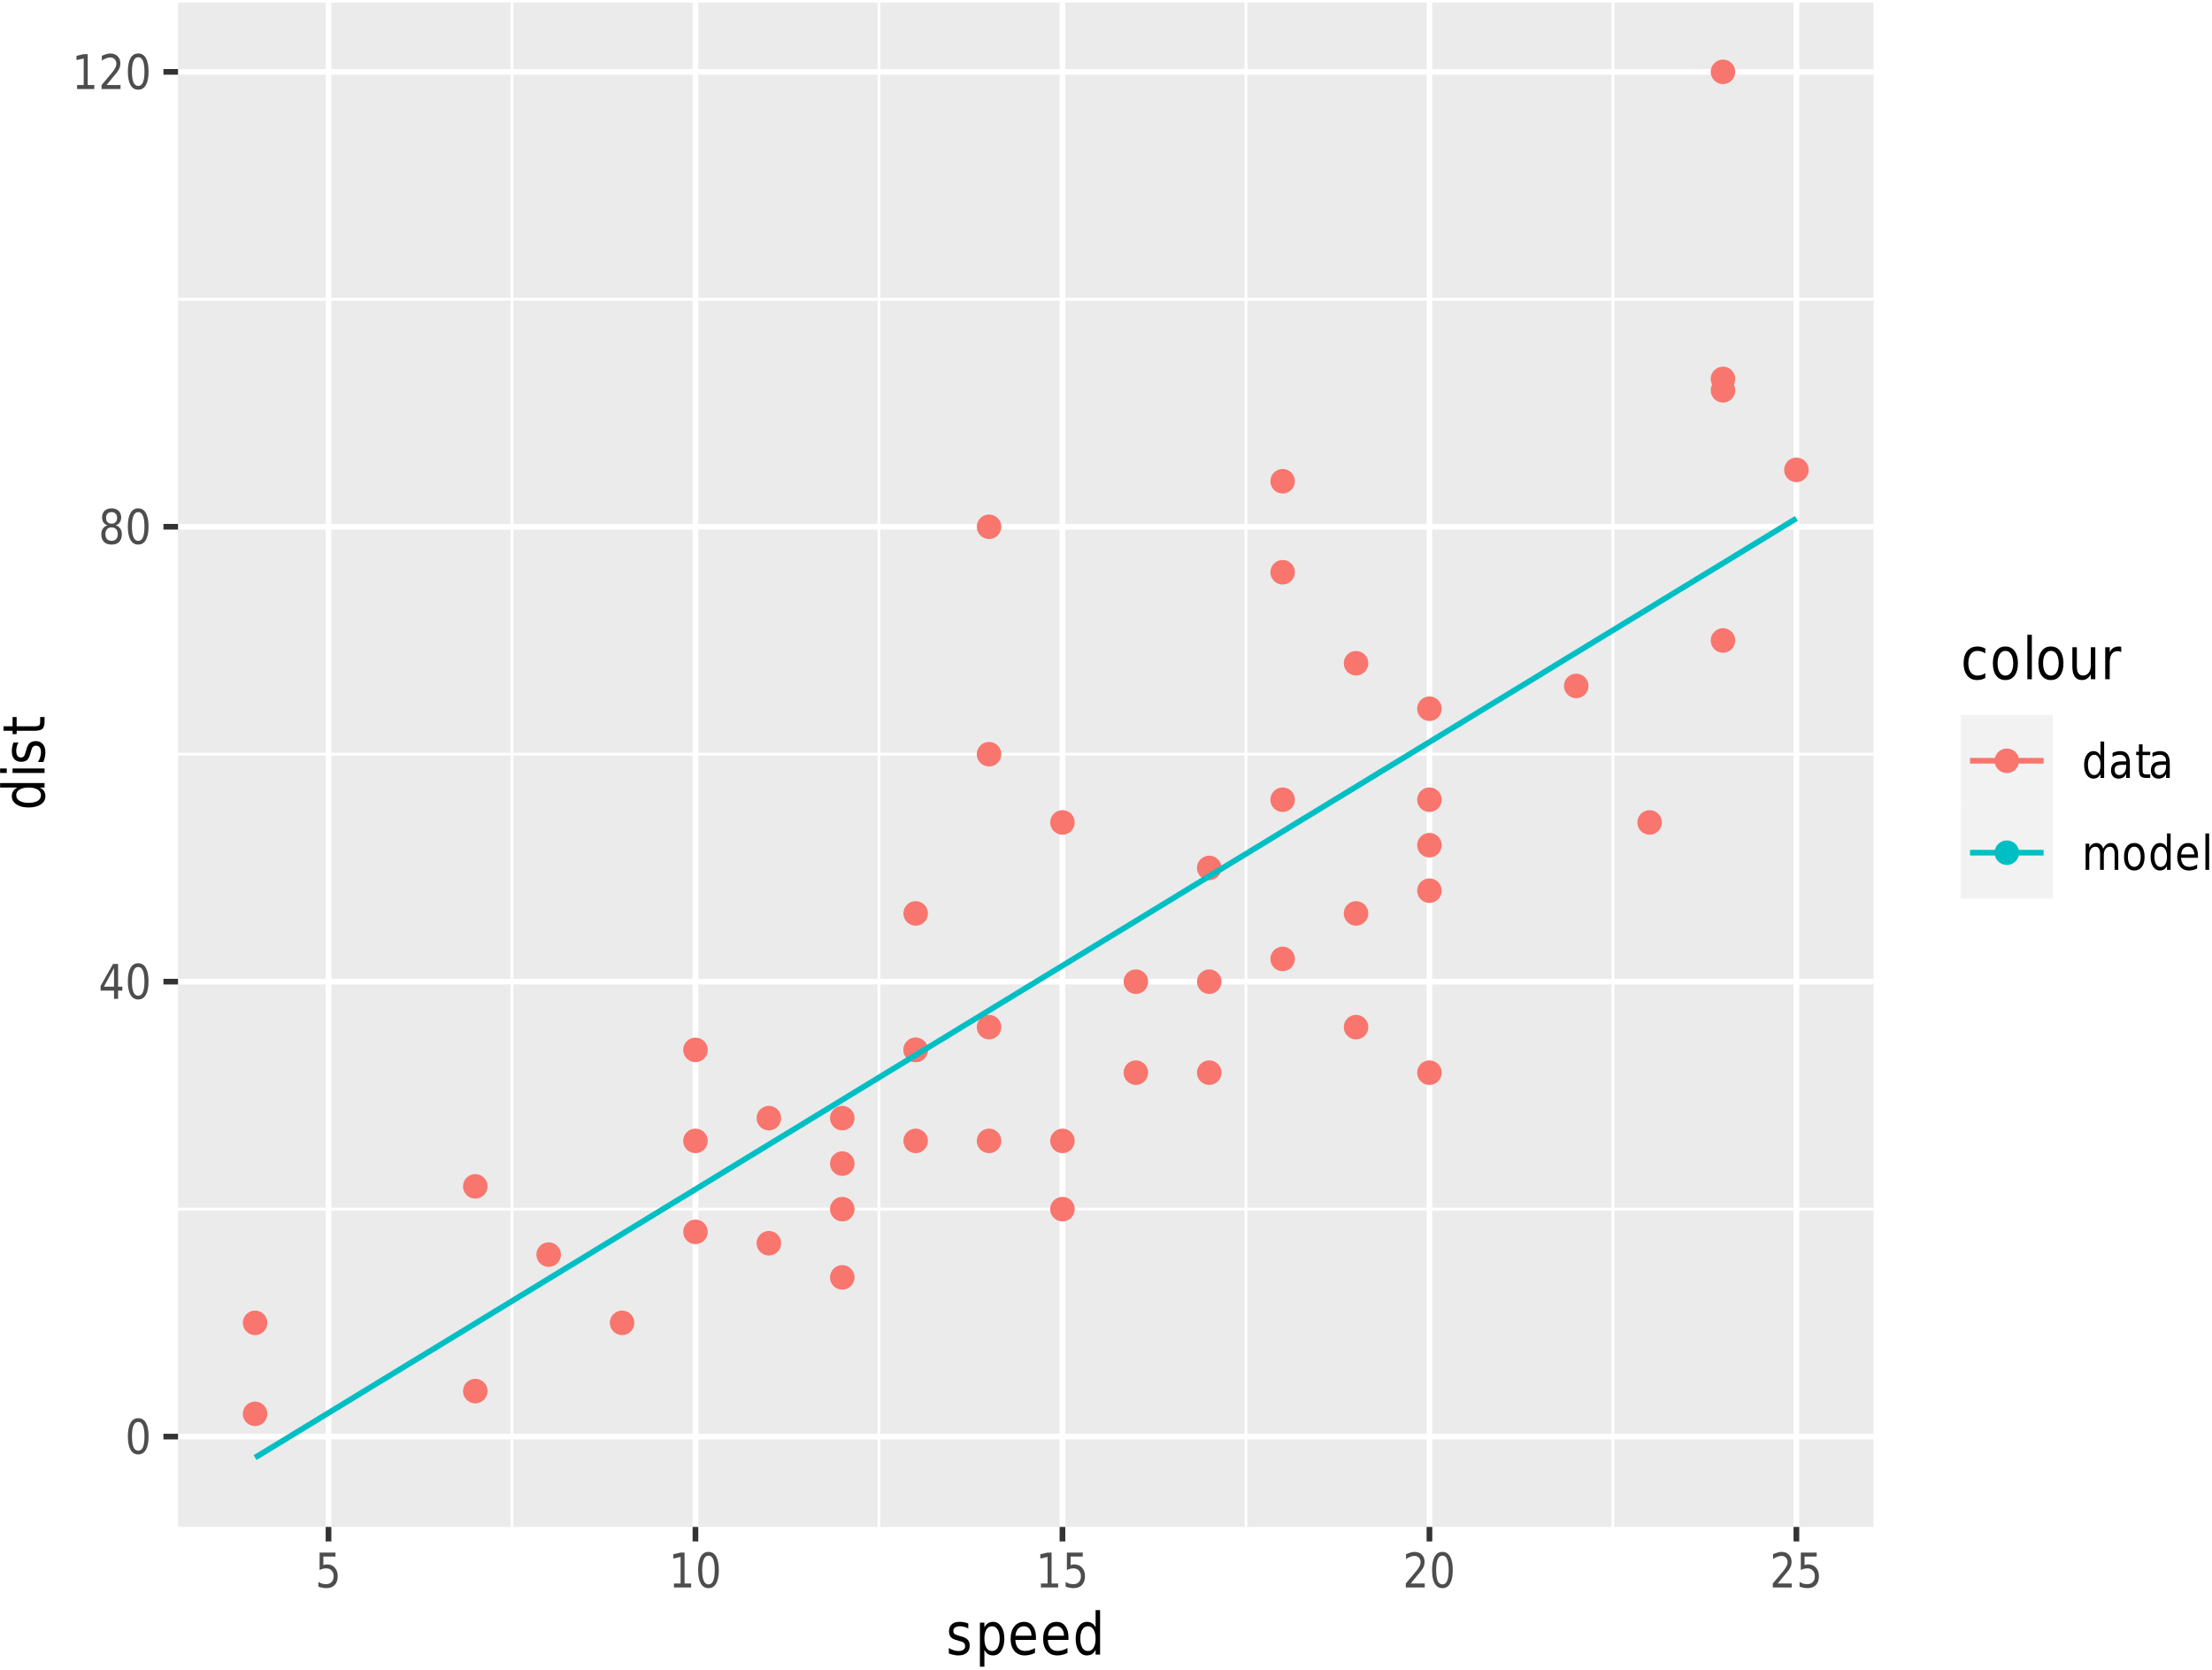<?xml version="1.0" encoding="UTF-8"?>
<svg xmlns="http://www.w3.org/2000/svg" xmlns:xlink="http://www.w3.org/1999/xlink" width="416pt" height="314pt" viewBox="0 0 416 314" version="1.1">
<defs>
<g>
<symbol overflow="visible" id="glyph0-0">
<path style="stroke:none;" d="M 0.391 1.594 L 0.391 -6.344 L 4.234 -6.344 L 4.234 1.594 Z M 0.812 1.094 L 3.812 1.094 L 3.812 -5.844 L 0.812 -5.844 Z M 0.812 1.094 "/>
</symbol>
<symbol overflow="visible" id="glyph0-1">
<path style="stroke:none;" d="M 2.453 -5.984 C 2.055 -5.984 1.758 -5.754 1.562 -5.297 C 1.363 -4.848 1.266 -4.176 1.266 -3.281 C 1.266 -2.375 1.363 -1.695 1.562 -1.25 C 1.758 -0.801 2.055 -0.578 2.453 -0.578 C 2.848 -0.578 3.141 -0.801 3.328 -1.25 C 3.523 -1.695 3.625 -2.375 3.625 -3.281 C 3.625 -4.176 3.523 -4.848 3.328 -5.297 C 3.141 -5.754 2.848 -5.984 2.453 -5.984 Z M 2.453 -6.688 C 3.078 -6.688 3.555 -6.395 3.891 -5.812 C 4.223 -5.227 4.391 -4.383 4.391 -3.281 C 4.391 -2.176 4.223 -1.332 3.891 -0.75 C 3.555 -0.164 3.078 0.125 2.453 0.125 C 1.816 0.125 1.332 -0.164 1 -0.75 C 0.664 -1.332 0.5 -2.176 0.5 -3.281 C 0.5 -4.383 0.664 -5.227 1 -5.812 C 1.332 -6.395 1.816 -6.688 2.453 -6.688 Z M 2.453 -6.688 "/>
</symbol>
<symbol overflow="visible" id="glyph0-2">
<path style="stroke:none;" d="M 2.906 -5.781 L 1 -2.281 L 2.906 -2.281 Z M 2.719 -6.562 L 3.672 -6.562 L 3.672 -2.281 L 4.469 -2.281 L 4.469 -1.547 L 3.672 -1.547 L 3.672 0 L 2.906 0 L 2.906 -1.547 L 0.375 -1.547 L 0.375 -2.406 Z M 2.719 -6.562 "/>
</symbol>
<symbol overflow="visible" id="glyph0-3">
<path style="stroke:none;" d="M 2.453 -3.109 C 2.086 -3.109 1.801 -2.992 1.594 -2.766 C 1.383 -2.547 1.281 -2.238 1.281 -1.844 C 1.281 -1.445 1.383 -1.133 1.594 -0.906 C 1.801 -0.688 2.086 -0.578 2.453 -0.578 C 2.805 -0.578 3.086 -0.688 3.297 -0.906 C 3.504 -1.133 3.609 -1.445 3.609 -1.844 C 3.609 -2.238 3.504 -2.547 3.297 -2.766 C 3.098 -2.992 2.816 -3.109 2.453 -3.109 Z M 1.688 -3.5 C 1.363 -3.594 1.109 -3.77 0.922 -4.031 C 0.742 -4.289 0.656 -4.609 0.656 -4.984 C 0.656 -5.504 0.812 -5.914 1.125 -6.219 C 1.445 -6.531 1.891 -6.688 2.453 -6.688 C 3.004 -6.688 3.441 -6.531 3.766 -6.219 C 4.086 -5.914 4.25 -5.504 4.25 -4.984 C 4.25 -4.609 4.156 -4.289 3.969 -4.031 C 3.789 -3.77 3.539 -3.594 3.219 -3.5 C 3.582 -3.395 3.863 -3.195 4.062 -2.906 C 4.27 -2.613 4.375 -2.258 4.375 -1.844 C 4.375 -1.207 4.207 -0.719 3.875 -0.375 C 3.539 -0.039 3.066 0.125 2.453 0.125 C 1.828 0.125 1.348 -0.039 1.016 -0.375 C 0.68 -0.719 0.516 -1.207 0.516 -1.844 C 0.516 -2.258 0.617 -2.613 0.828 -2.906 C 1.035 -3.195 1.32 -3.395 1.688 -3.5 Z M 1.406 -4.891 C 1.406 -4.555 1.492 -4.289 1.672 -4.094 C 1.859 -3.906 2.117 -3.812 2.453 -3.812 C 2.773 -3.812 3.023 -3.906 3.203 -4.094 C 3.391 -4.289 3.484 -4.555 3.484 -4.891 C 3.484 -5.234 3.391 -5.5 3.203 -5.688 C 3.023 -5.883 2.773 -5.984 2.453 -5.984 C 2.117 -5.984 1.859 -5.883 1.672 -5.688 C 1.492 -5.5 1.406 -5.234 1.406 -4.891 Z M 1.406 -4.891 "/>
</symbol>
<symbol overflow="visible" id="glyph0-4">
<path style="stroke:none;" d="M 0.953 -0.75 L 2.203 -0.75 L 2.203 -5.75 L 0.844 -5.438 L 0.844 -6.25 L 2.188 -6.562 L 2.953 -6.562 L 2.953 -0.75 L 4.188 -0.75 L 4.188 0 L 0.953 0 Z M 0.953 -0.75 "/>
</symbol>
<symbol overflow="visible" id="glyph0-5">
<path style="stroke:none;" d="M 1.484 -0.75 L 4.125 -0.75 L 4.125 0 L 0.562 0 L 0.562 -0.75 C 0.852 -1.094 1.242 -1.555 1.734 -2.141 C 2.234 -2.734 2.551 -3.113 2.688 -3.281 C 2.926 -3.602 3.094 -3.875 3.188 -4.094 C 3.289 -4.32 3.344 -4.539 3.344 -4.75 C 3.344 -5.102 3.234 -5.391 3.016 -5.609 C 2.805 -5.828 2.535 -5.938 2.203 -5.938 C 1.961 -5.938 1.707 -5.883 1.438 -5.781 C 1.176 -5.688 0.898 -5.539 0.609 -5.344 L 0.609 -6.25 C 0.91 -6.383 1.191 -6.488 1.453 -6.562 C 1.723 -6.645 1.969 -6.688 2.188 -6.688 C 2.77 -6.688 3.234 -6.516 3.578 -6.172 C 3.922 -5.828 4.094 -5.375 4.094 -4.812 C 4.094 -4.539 4.051 -4.281 3.969 -4.031 C 3.883 -3.789 3.727 -3.508 3.5 -3.188 C 3.438 -3.102 3.234 -2.859 2.891 -2.453 C 2.555 -2.047 2.086 -1.477 1.484 -0.75 Z M 1.484 -0.75 "/>
</symbol>
<symbol overflow="visible" id="glyph0-6">
<path style="stroke:none;" d="M 0.828 -6.562 L 3.812 -6.562 L 3.812 -5.812 L 1.531 -5.812 L 1.531 -4.203 C 1.633 -4.242 1.742 -4.273 1.859 -4.297 C 1.973 -4.328 2.082 -4.344 2.188 -4.344 C 2.812 -4.344 3.305 -4.141 3.672 -3.734 C 4.047 -3.336 4.234 -2.797 4.234 -2.109 C 4.234 -1.398 4.039 -0.848 3.656 -0.453 C 3.281 -0.066 2.754 0.125 2.078 0.125 C 1.836 0.125 1.594 0.098 1.344 0.047 C 1.102 0.004 0.852 -0.062 0.594 -0.156 L 0.594 -1.047 C 0.82 -0.898 1.055 -0.789 1.297 -0.719 C 1.535 -0.656 1.789 -0.625 2.062 -0.625 C 2.488 -0.625 2.828 -0.754 3.078 -1.016 C 3.336 -1.285 3.469 -1.648 3.469 -2.109 C 3.469 -2.566 3.336 -2.926 3.078 -3.188 C 2.828 -3.457 2.488 -3.594 2.062 -3.594 C 1.852 -3.594 1.645 -3.566 1.438 -3.516 C 1.238 -3.461 1.035 -3.379 0.828 -3.266 Z M 0.828 -6.562 "/>
</symbol>
<symbol overflow="visible" id="glyph0-7">
<path style="stroke:none;" d="M 3.5 -4.172 L 3.5 -6.844 L 4.188 -6.844 L 4.188 0 L 3.5 0 L 3.5 -0.734 C 3.352 -0.441 3.164 -0.223 2.938 -0.078 C 2.719 0.055 2.453 0.125 2.141 0.125 C 1.641 0.125 1.227 -0.109 0.906 -0.578 C 0.582 -1.055 0.422 -1.68 0.422 -2.453 C 0.422 -3.223 0.582 -3.848 0.906 -4.328 C 1.227 -4.805 1.641 -5.047 2.141 -5.047 C 2.453 -5.047 2.719 -4.973 2.938 -4.828 C 3.164 -4.68 3.352 -4.461 3.5 -4.172 Z M 1.141 -2.453 C 1.141 -1.859 1.242 -1.391 1.453 -1.047 C 1.66 -0.711 1.945 -0.547 2.312 -0.547 C 2.676 -0.547 2.961 -0.711 3.172 -1.047 C 3.391 -1.391 3.5 -1.859 3.5 -2.453 C 3.5 -3.047 3.391 -3.508 3.172 -3.844 C 2.961 -4.188 2.676 -4.359 2.312 -4.359 C 1.945 -4.359 1.66 -4.188 1.453 -3.844 C 1.242 -3.508 1.141 -3.047 1.141 -2.453 Z M 1.141 -2.453 "/>
</symbol>
<symbol overflow="visible" id="glyph0-8">
<path style="stroke:none;" d="M 2.641 -2.469 C 2.078 -2.469 1.688 -2.395 1.469 -2.25 C 1.258 -2.102 1.156 -1.848 1.156 -1.484 C 1.156 -1.203 1.234 -0.973 1.391 -0.797 C 1.555 -0.629 1.781 -0.547 2.062 -0.547 C 2.445 -0.547 2.754 -0.703 2.984 -1.016 C 3.211 -1.336 3.328 -1.766 3.328 -2.297 L 3.328 -2.469 Z M 4.016 -2.812 L 4.016 0 L 3.328 0 L 3.328 -0.75 C 3.172 -0.445 2.973 -0.223 2.734 -0.078 C 2.504 0.055 2.219 0.125 1.875 0.125 C 1.438 0.125 1.094 -0.016 0.844 -0.297 C 0.594 -0.578 0.469 -0.957 0.469 -1.438 C 0.469 -1.988 0.625 -2.406 0.938 -2.688 C 1.258 -2.969 1.734 -3.109 2.359 -3.109 L 3.328 -3.109 L 3.328 -3.188 C 3.328 -3.562 3.223 -3.848 3.016 -4.047 C 2.805 -4.254 2.508 -4.359 2.125 -4.359 C 1.883 -4.359 1.648 -4.32 1.422 -4.25 C 1.203 -4.188 0.984 -4.086 0.766 -3.953 L 0.766 -4.703 C 1.023 -4.816 1.27 -4.898 1.5 -4.953 C 1.738 -5.016 1.973 -5.047 2.203 -5.047 C 2.816 -5.047 3.27 -4.859 3.562 -4.484 C 3.863 -4.117 4.016 -3.562 4.016 -2.812 Z M 4.016 -2.812 "/>
</symbol>
<symbol overflow="visible" id="glyph0-9">
<path style="stroke:none;" d="M 1.406 -6.312 L 1.406 -4.922 L 2.844 -4.922 L 2.844 -4.297 L 1.406 -4.297 L 1.406 -1.625 C 1.406 -1.219 1.453 -0.957 1.547 -0.844 C 1.641 -0.727 1.832 -0.672 2.125 -0.672 L 2.844 -0.672 L 2.844 0 L 2.125 0 C 1.594 0 1.223 -0.113 1.016 -0.344 C 0.816 -0.582 0.719 -1.008 0.719 -1.625 L 0.719 -4.297 L 0.203 -4.297 L 0.203 -4.922 L 0.719 -4.922 L 0.719 -6.312 Z M 1.406 -6.312 "/>
</symbol>
<symbol overflow="visible" id="glyph0-10">
<path style="stroke:none;" d="M 4 -3.984 C 4.176 -4.336 4.383 -4.602 4.625 -4.781 C 4.863 -4.957 5.145 -5.047 5.469 -5.047 C 5.914 -5.047 6.254 -4.863 6.484 -4.5 C 6.723 -4.145 6.844 -3.633 6.844 -2.969 L 6.844 0 L 6.156 0 L 6.156 -2.938 C 6.156 -3.414 6.082 -3.77 5.938 -4 C 5.789 -4.227 5.57 -4.344 5.281 -4.344 C 4.926 -4.344 4.645 -4.203 4.438 -3.922 C 4.227 -3.641 4.125 -3.258 4.125 -2.781 L 4.125 0 L 3.422 0 L 3.422 -2.938 C 3.422 -3.414 3.348 -3.77 3.203 -4 C 3.066 -4.227 2.848 -4.344 2.547 -4.344 C 2.191 -4.344 1.91 -4.203 1.703 -3.922 C 1.492 -3.641 1.391 -3.258 1.391 -2.781 L 1.391 0 L 0.703 0 L 0.703 -4.922 L 1.391 -4.922 L 1.391 -4.156 C 1.547 -4.457 1.734 -4.68 1.953 -4.828 C 2.18 -4.973 2.445 -5.047 2.75 -5.047 C 3.051 -5.047 3.312 -4.953 3.531 -4.766 C 3.75 -4.586 3.906 -4.328 4 -3.984 Z M 4 -3.984 "/>
</symbol>
<symbol overflow="visible" id="glyph0-11">
<path style="stroke:none;" d="M 2.359 -4.359 C 1.984 -4.359 1.688 -4.188 1.469 -3.844 C 1.258 -3.508 1.156 -3.047 1.156 -2.453 C 1.156 -1.867 1.258 -1.406 1.469 -1.062 C 1.688 -0.727 1.984 -0.562 2.359 -0.562 C 2.723 -0.562 3.016 -0.727 3.234 -1.062 C 3.453 -1.406 3.562 -1.867 3.562 -2.453 C 3.562 -3.035 3.453 -3.5 3.234 -3.844 C 3.016 -4.188 2.723 -4.359 2.359 -4.359 Z M 2.359 -5.047 C 2.961 -5.047 3.438 -4.816 3.781 -4.359 C 4.125 -3.898 4.297 -3.266 4.297 -2.453 C 4.297 -1.648 4.125 -1.02 3.781 -0.562 C 3.438 -0.102 2.961 0.125 2.359 0.125 C 1.754 0.125 1.281 -0.102 0.938 -0.562 C 0.594 -1.02 0.422 -1.648 0.422 -2.453 C 0.422 -3.266 0.594 -3.898 0.938 -4.359 C 1.281 -4.816 1.754 -5.047 2.359 -5.047 Z M 2.359 -5.047 "/>
</symbol>
<symbol overflow="visible" id="glyph0-12">
<path style="stroke:none;" d="M 4.328 -2.656 L 4.328 -2.266 L 1.141 -2.266 C 1.172 -1.711 1.316 -1.289 1.578 -1 C 1.836 -0.707 2.195 -0.562 2.656 -0.562 C 2.914 -0.562 3.172 -0.598 3.422 -0.672 C 3.672 -0.742 3.922 -0.859 4.172 -1.016 L 4.172 -0.25 C 3.922 -0.125 3.664 -0.031 3.406 0.031 C 3.145 0.094 2.879 0.125 2.609 0.125 C 1.941 0.125 1.41 -0.102 1.016 -0.562 C 0.617 -1.02 0.422 -1.633 0.422 -2.406 C 0.422 -3.219 0.609 -3.859 0.984 -4.328 C 1.359 -4.805 1.859 -5.047 2.484 -5.047 C 3.055 -5.047 3.504 -4.832 3.828 -4.406 C 4.16 -3.977 4.328 -3.395 4.328 -2.656 Z M 3.641 -2.906 C 3.629 -3.344 3.52 -3.691 3.312 -3.953 C 3.113 -4.223 2.844 -4.359 2.5 -4.359 C 2.113 -4.359 1.801 -4.227 1.562 -3.969 C 1.332 -3.719 1.203 -3.359 1.172 -2.891 Z M 3.641 -2.906 "/>
</symbol>
<symbol overflow="visible" id="glyph0-13">
<path style="stroke:none;" d="M 0.719 -6.844 L 1.422 -6.844 L 1.422 0 L 0.719 0 Z M 0.719 -6.844 "/>
</symbol>
<symbol overflow="visible" id="glyph1-0">
<path style="stroke:none;" d="M 0.469 1.938 L 0.469 -7.75 L 5.172 -7.75 L 5.172 1.938 Z M 1 1.328 L 4.641 1.328 L 4.641 -7.141 L 1 -7.141 Z M 1 1.328 "/>
</symbol>
<symbol overflow="visible" id="glyph1-1">
<path style="stroke:none;" d="M 4.172 -5.844 L 4.172 -4.906 C 3.93 -5.051 3.68 -5.156 3.422 -5.219 C 3.16 -5.289 2.895 -5.328 2.625 -5.328 C 2.207 -5.328 1.891 -5.25 1.672 -5.094 C 1.461 -4.945 1.359 -4.727 1.359 -4.438 C 1.359 -4.207 1.43 -4.023 1.578 -3.891 C 1.734 -3.766 2.039 -3.641 2.5 -3.516 L 2.781 -3.438 C 3.383 -3.289 3.812 -3.078 4.062 -2.797 C 4.312 -2.523 4.438 -2.145 4.438 -1.656 C 4.438 -1.102 4.25 -0.66 3.875 -0.328 C 3.5 -0.004 2.977 0.156 2.312 0.156 C 2.039 0.156 1.754 0.125 1.453 0.062 C 1.148 0 0.836 -0.094 0.516 -0.219 L 0.516 -1.234 C 0.828 -1.047 1.133 -0.906 1.438 -0.812 C 1.738 -0.719 2.035 -0.672 2.328 -0.672 C 2.734 -0.672 3.039 -0.75 3.25 -0.906 C 3.469 -1.07 3.578 -1.297 3.578 -1.578 C 3.578 -1.848 3.5 -2.055 3.344 -2.203 C 3.188 -2.348 2.848 -2.484 2.328 -2.609 L 2.031 -2.703 C 1.508 -2.828 1.129 -3.02 0.891 -3.281 C 0.66 -3.551 0.547 -3.922 0.547 -4.391 C 0.547 -4.953 0.719 -5.383 1.062 -5.688 C 1.406 -6 1.891 -6.156 2.516 -6.156 C 2.828 -6.156 3.117 -6.129 3.391 -6.078 C 3.672 -6.023 3.93 -5.945 4.172 -5.844 Z M 4.172 -5.844 "/>
</symbol>
<symbol overflow="visible" id="glyph1-2">
<path style="stroke:none;" d="M 1.703 -0.906 L 1.703 2.281 L 0.859 2.281 L 0.859 -6.016 L 1.703 -6.016 L 1.703 -5.109 C 1.879 -5.461 2.102 -5.723 2.375 -5.891 C 2.645 -6.066 2.969 -6.156 3.344 -6.156 C 3.969 -6.156 4.473 -5.863 4.859 -5.281 C 5.254 -4.707 5.453 -3.945 5.453 -3 C 5.453 -2.051 5.254 -1.285 4.859 -0.703 C 4.473 -0.129 3.969 0.156 3.344 0.156 C 2.969 0.156 2.645 0.07 2.375 -0.094 C 2.102 -0.27 1.879 -0.539 1.703 -0.906 Z M 4.578 -3 C 4.578 -3.727 4.445 -4.297 4.188 -4.703 C 3.938 -5.117 3.586 -5.328 3.141 -5.328 C 2.691 -5.328 2.336 -5.117 2.078 -4.703 C 1.828 -4.297 1.703 -3.727 1.703 -3 C 1.703 -2.27 1.828 -1.695 2.078 -1.281 C 2.336 -0.875 2.691 -0.672 3.141 -0.672 C 3.586 -0.672 3.938 -0.875 4.188 -1.281 C 4.445 -1.695 4.578 -2.27 4.578 -3 Z M 4.578 -3 "/>
</symbol>
<symbol overflow="visible" id="glyph1-3">
<path style="stroke:none;" d="M 5.281 -3.25 L 5.281 -2.766 L 1.406 -2.766 C 1.438 -2.086 1.609 -1.57 1.922 -1.219 C 2.234 -0.863 2.672 -0.688 3.234 -0.688 C 3.555 -0.688 3.867 -0.734 4.172 -0.828 C 4.484 -0.922 4.789 -1.055 5.094 -1.234 L 5.094 -0.312 C 4.789 -0.156 4.477 -0.039 4.156 0.031 C 3.832 0.113 3.508 0.156 3.188 0.156 C 2.363 0.156 1.711 -0.117 1.234 -0.672 C 0.754 -1.234 0.516 -1.992 0.516 -2.953 C 0.516 -3.93 0.742 -4.707 1.203 -5.281 C 1.66 -5.863 2.273 -6.156 3.047 -6.156 C 3.734 -6.156 4.273 -5.895 4.672 -5.375 C 5.078 -4.852 5.281 -4.145 5.281 -3.25 Z M 4.438 -3.547 C 4.438 -4.086 4.305 -4.52 4.047 -4.844 C 3.797 -5.164 3.461 -5.328 3.047 -5.328 C 2.578 -5.328 2.203 -5.172 1.922 -4.859 C 1.641 -4.547 1.473 -4.109 1.422 -3.547 Z M 4.438 -3.547 "/>
</symbol>
<symbol overflow="visible" id="glyph1-4">
<path style="stroke:none;" d="M 4.266 -5.109 L 4.266 -8.359 L 5.109 -8.359 L 5.109 0 L 4.266 0 L 4.266 -0.906 C 4.086 -0.539 3.863 -0.27 3.594 -0.094 C 3.32 0.07 3 0.156 2.625 0.156 C 2 0.156 1.488 -0.129 1.094 -0.703 C 0.707 -1.285 0.516 -2.051 0.516 -3 C 0.516 -3.945 0.707 -4.707 1.094 -5.281 C 1.488 -5.863 2 -6.156 2.625 -6.156 C 3 -6.156 3.32 -6.066 3.594 -5.891 C 3.863 -5.723 4.086 -5.461 4.266 -5.109 Z M 1.391 -3 C 1.391 -2.27 1.516 -1.695 1.766 -1.281 C 2.023 -0.875 2.379 -0.672 2.828 -0.672 C 3.273 -0.672 3.625 -0.875 3.875 -1.281 C 4.133 -1.695 4.266 -2.27 4.266 -3 C 4.266 -3.727 4.133 -4.297 3.875 -4.703 C 3.625 -5.117 3.273 -5.328 2.828 -5.328 C 2.379 -5.328 2.023 -5.117 1.766 -4.703 C 1.516 -4.297 1.391 -3.727 1.391 -3 Z M 1.391 -3 "/>
</symbol>
<symbol overflow="visible" id="glyph1-5">
<path style="stroke:none;" d="M 4.594 -5.781 L 4.594 -4.859 C 4.352 -5.016 4.113 -5.129 3.875 -5.203 C 3.633 -5.285 3.391 -5.328 3.141 -5.328 C 2.586 -5.328 2.16 -5.125 1.859 -4.719 C 1.555 -4.312 1.406 -3.738 1.406 -3 C 1.406 -2.27 1.555 -1.703 1.859 -1.297 C 2.16 -0.891 2.586 -0.688 3.141 -0.688 C 3.391 -0.688 3.633 -0.723 3.875 -0.797 C 4.113 -0.867 4.352 -0.984 4.594 -1.141 L 4.594 -0.234 C 4.352 -0.098 4.109 0 3.859 0.062 C 3.609 0.125 3.336 0.156 3.047 0.156 C 2.273 0.156 1.66 -0.125 1.203 -0.688 C 0.742 -1.258 0.516 -2.031 0.516 -3 C 0.516 -3.977 0.742 -4.75 1.203 -5.312 C 1.672 -5.875 2.305 -6.156 3.109 -6.156 C 3.367 -6.156 3.617 -6.125 3.859 -6.062 C 4.109 -6 4.352 -5.906 4.594 -5.781 Z M 4.594 -5.781 "/>
</symbol>
<symbol overflow="visible" id="glyph1-6">
<path style="stroke:none;" d="M 2.875 -5.328 C 2.426 -5.328 2.066 -5.117 1.797 -4.703 C 1.535 -4.285 1.406 -3.719 1.406 -3 C 1.406 -2.281 1.535 -1.711 1.797 -1.297 C 2.066 -0.891 2.426 -0.688 2.875 -0.688 C 3.332 -0.688 3.691 -0.891 3.953 -1.297 C 4.211 -1.711 4.344 -2.281 4.344 -3 C 4.344 -3.719 4.211 -4.285 3.953 -4.703 C 3.691 -5.117 3.332 -5.328 2.875 -5.328 Z M 2.875 -6.156 C 3.613 -6.156 4.191 -5.875 4.609 -5.312 C 5.023 -4.758 5.234 -3.988 5.234 -3 C 5.234 -2.02 5.023 -1.25 4.609 -0.688 C 4.191 -0.125 3.613 0.156 2.875 0.156 C 2.133 0.156 1.555 -0.125 1.141 -0.688 C 0.723 -1.25 0.516 -2.02 0.516 -3 C 0.516 -3.988 0.723 -4.758 1.141 -5.312 C 1.555 -5.875 2.133 -6.156 2.875 -6.156 Z M 2.875 -6.156 "/>
</symbol>
<symbol overflow="visible" id="glyph1-7">
<path style="stroke:none;" d="M 0.891 -8.359 L 1.734 -8.359 L 1.734 0 L 0.891 0 Z M 0.891 -8.359 "/>
</symbol>
<symbol overflow="visible" id="glyph1-8">
<path style="stroke:none;" d="M 0.797 -2.375 L 0.797 -6.016 L 1.641 -6.016 L 1.641 -2.406 C 1.641 -1.844 1.734 -1.414 1.922 -1.125 C 2.117 -0.844 2.406 -0.703 2.781 -0.703 C 3.238 -0.703 3.598 -0.867 3.859 -1.203 C 4.129 -1.547 4.266 -2.016 4.266 -2.609 L 4.266 -6.016 L 5.109 -6.016 L 5.109 0 L 4.266 0 L 4.266 -0.922 C 4.055 -0.555 3.816 -0.285 3.547 -0.109 C 3.273 0.066 2.961 0.156 2.609 0.156 C 2.016 0.156 1.562 -0.055 1.25 -0.484 C 0.945 -0.922 0.797 -1.551 0.797 -2.375 Z M 2.922 -6.156 Z M 2.922 -6.156 "/>
</symbol>
<symbol overflow="visible" id="glyph1-9">
<path style="stroke:none;" d="M 3.875 -5.094 C 3.77 -5.156 3.66 -5.203 3.547 -5.234 C 3.441 -5.266 3.32 -5.281 3.188 -5.281 C 2.707 -5.281 2.336 -5.098 2.078 -4.734 C 1.828 -4.367 1.703 -3.848 1.703 -3.172 L 1.703 0 L 0.859 0 L 0.859 -6.016 L 1.703 -6.016 L 1.703 -5.078 C 1.879 -5.441 2.109 -5.711 2.391 -5.891 C 2.68 -6.066 3.031 -6.156 3.438 -6.156 C 3.488 -6.156 3.551 -6.148 3.625 -6.141 C 3.695 -6.141 3.773 -6.129 3.859 -6.109 Z M 3.875 -5.094 "/>
</symbol>
<symbol overflow="visible" id="glyph2-0">
<path style="stroke:none;" d="M 1.938 -0.469 L -7.75 -0.469 L -7.75 -5.172 L 1.938 -5.172 Z M 1.328 -1 L 1.328 -4.641 L -7.141 -4.641 L -7.141 -1 Z M 1.328 -1 "/>
</symbol>
<symbol overflow="visible" id="glyph2-1">
<path style="stroke:none;" d="M -5.109 -4.266 L -8.359 -4.266 L -8.359 -5.109 L 0 -5.109 L 0 -4.266 L -0.906 -4.266 C -0.539 -4.086 -0.27 -3.863 -0.094 -3.594 C 0.07 -3.32 0.156 -3 0.156 -2.625 C 0.156 -2 -0.129 -1.488 -0.703 -1.094 C -1.285 -0.707 -2.051 -0.516 -3 -0.516 C -3.945 -0.516 -4.707 -0.707 -5.281 -1.094 C -5.863 -1.488 -6.156 -2 -6.156 -2.625 C -6.156 -3 -6.066 -3.32 -5.891 -3.594 C -5.723 -3.863 -5.461 -4.086 -5.109 -4.266 Z M -3 -1.391 C -2.27 -1.391 -1.695 -1.516 -1.281 -1.766 C -0.875 -2.023 -0.672 -2.379 -0.672 -2.828 C -0.672 -3.273 -0.875 -3.625 -1.281 -3.875 C -1.695 -4.133 -2.27 -4.266 -3 -4.266 C -3.727 -4.266 -4.297 -4.133 -4.703 -3.875 C -5.117 -3.625 -5.328 -3.273 -5.328 -2.828 C -5.328 -2.379 -5.117 -2.023 -4.703 -1.766 C -4.297 -1.516 -3.727 -1.391 -3 -1.391 Z M -3 -1.391 "/>
</symbol>
<symbol overflow="visible" id="glyph2-2">
<path style="stroke:none;" d="M -6.016 -0.891 L -6.016 -1.734 L 0 -1.734 L 0 -0.891 Z M -8.359 -0.891 L -8.359 -1.734 L -7.109 -1.734 L -7.109 -0.891 Z M -8.359 -0.891 "/>
</symbol>
<symbol overflow="visible" id="glyph2-3">
<path style="stroke:none;" d="M -5.844 -4.172 L -4.906 -4.172 C -5.051 -3.93 -5.156 -3.68 -5.219 -3.422 C -5.289 -3.16 -5.328 -2.895 -5.328 -2.625 C -5.328 -2.207 -5.25 -1.891 -5.094 -1.672 C -4.945 -1.461 -4.727 -1.359 -4.438 -1.359 C -4.207 -1.359 -4.023 -1.43 -3.891 -1.578 C -3.766 -1.734 -3.641 -2.039 -3.516 -2.5 L -3.438 -2.781 C -3.289 -3.383 -3.078 -3.812 -2.797 -4.062 C -2.523 -4.312 -2.145 -4.438 -1.656 -4.438 C -1.102 -4.438 -0.66 -4.25 -0.328 -3.875 C -0.004 -3.5 0.156 -2.977 0.156 -2.312 C 0.156 -2.039 0.125 -1.754 0.062 -1.453 C 0 -1.148 -0.094 -0.836 -0.219 -0.516 L -1.234 -0.516 C -1.047 -0.828 -0.906 -1.133 -0.812 -1.438 C -0.719 -1.738 -0.672 -2.035 -0.672 -2.328 C -0.672 -2.734 -0.75 -3.039 -0.906 -3.25 C -1.07 -3.469 -1.297 -3.578 -1.578 -3.578 C -1.848 -3.578 -2.055 -3.5 -2.203 -3.344 C -2.348 -3.188 -2.484 -2.848 -2.609 -2.328 L -2.703 -2.031 C -2.828 -1.508 -3.02 -1.129 -3.281 -0.891 C -3.551 -0.66 -3.922 -0.547 -4.391 -0.547 C -4.953 -0.547 -5.383 -0.719 -5.688 -1.062 C -6 -1.406 -6.156 -1.891 -6.156 -2.516 C -6.156 -2.828 -6.129 -3.117 -6.078 -3.391 C -6.023 -3.672 -5.945 -3.93 -5.844 -4.172 Z M -5.844 -4.172 "/>
</symbol>
<symbol overflow="visible" id="glyph2-4">
<path style="stroke:none;" d="M -7.719 -1.719 L -6.016 -1.719 L -6.016 -3.469 L -5.25 -3.469 L -5.25 -1.719 L -1.984 -1.719 C -1.492 -1.719 -1.176 -1.773 -1.031 -1.891 C -0.895 -2.004 -0.828 -2.238 -0.828 -2.594 L -0.828 -3.469 L 0 -3.469 L 0 -2.594 C 0 -1.938 -0.141 -1.484 -0.422 -1.234 C -0.711 -0.992 -1.234 -0.875 -1.984 -0.875 L -5.25 -0.875 L -5.25 -0.25 L -6.016 -0.25 L -6.016 -0.875 L -7.719 -0.875 Z M -7.719 -1.719 "/>
</symbol>
</g>
<clipPath id="clip1">
  <path d="M 33.48 0.48 L 352.34 0.48 L 352.34 287.09 L 33.48 287.09 Z M 33.48 0.48 "/>
</clipPath>
<clipPath id="clip2">
  <path d="M 33.48 227 L 352.34 227 L 352.34 228 L 33.48 228 Z M 33.48 227 "/>
</clipPath>
<clipPath id="clip3">
  <path d="M 33.48 141 L 352.34 141 L 352.34 143 L 33.48 143 Z M 33.48 141 "/>
</clipPath>
<clipPath id="clip4">
  <path d="M 33.48 56 L 352.34 56 L 352.34 57 L 33.48 57 Z M 33.48 56 "/>
</clipPath>
<clipPath id="clip5">
  <path d="M 96 0.48 L 97 0.48 L 97 287.09 L 96 287.09 Z M 96 0.48 "/>
</clipPath>
<clipPath id="clip6">
  <path d="M 165 0.48 L 166 0.48 L 166 287.09 L 165 287.09 Z M 165 0.48 "/>
</clipPath>
<clipPath id="clip7">
  <path d="M 234 0.48 L 235 0.48 L 235 287.09 L 234 287.09 Z M 234 0.48 "/>
</clipPath>
<clipPath id="clip8">
  <path d="M 303 0.48 L 304 0.48 L 304 287.09 L 303 287.09 Z M 303 0.48 "/>
</clipPath>
<clipPath id="clip9">
  <path d="M 33.48 269 L 352.34 269 L 352.34 271 L 33.48 271 Z M 33.48 269 "/>
</clipPath>
<clipPath id="clip10">
  <path d="M 33.48 184 L 352.34 184 L 352.34 186 L 33.48 186 Z M 33.48 184 "/>
</clipPath>
<clipPath id="clip11">
  <path d="M 33.48 98 L 352.34 98 L 352.34 100 L 33.48 100 Z M 33.48 98 "/>
</clipPath>
<clipPath id="clip12">
  <path d="M 33.48 12 L 352.34 12 L 352.34 15 L 33.48 15 Z M 33.48 12 "/>
</clipPath>
<clipPath id="clip13">
  <path d="M 61 0.48 L 63 0.48 L 63 287.09 L 61 287.09 Z M 61 0.48 "/>
</clipPath>
<clipPath id="clip14">
  <path d="M 130 0.48 L 132 0.48 L 132 287.09 L 130 287.09 Z M 130 0.48 "/>
</clipPath>
<clipPath id="clip15">
  <path d="M 199 0.48 L 201 0.48 L 201 287.09 L 199 287.09 Z M 199 0.48 "/>
</clipPath>
<clipPath id="clip16">
  <path d="M 268 0.48 L 270 0.48 L 270 287.09 L 268 287.09 Z M 268 0.48 "/>
</clipPath>
<clipPath id="clip17">
  <path d="M 337 0.48 L 339 0.48 L 339 287.09 L 337 287.09 Z M 337 0.48 "/>
</clipPath>
</defs>
<g id="surface1">
<rect x="0" y="0" width="416" height="314" style="fill:rgb(100%,100%,100%);fill-opacity:1;stroke:none;"/>
<path style="fill:none;stroke-width:1.07;stroke-linecap:round;stroke-linejoin:round;stroke:rgb(100%,100%,100%);stroke-opacity:1;stroke-miterlimit:10;" d="M 0 0 L 432 0 L 432 324 L 0 324 Z M 0 0 " transform="matrix(1,0,0,-1,-5,319)"/>
<g clip-path="url(#clip1)" clip-rule="nonzero">
<path style=" stroke:none;fill-rule:nonzero;fill:rgb(92.157%,92.157%,92.157%);fill-opacity:1;" d="M 33.48 287.09 L 352.34 287.09 L 352.34 0.48 L 33.48 0.48 Z M 33.48 287.09 "/>
</g>
<g clip-path="url(#clip2)" clip-rule="nonzero">
<path style="fill:none;stroke-width:0.53;stroke-linecap:butt;stroke-linejoin:round;stroke:rgb(100%,100%,100%);stroke-opacity:1;stroke-miterlimit:10;" d="M 38.48 91.66 L 357.34 91.66 " transform="matrix(1,0,0,-1,-5,319)"/>
</g>
<g clip-path="url(#clip3)" clip-rule="nonzero">
<path style="fill:none;stroke-width:0.53;stroke-linecap:butt;stroke-linejoin:round;stroke:rgb(100%,100%,100%);stroke-opacity:1;stroke-miterlimit:10;" d="M 38.48 177.191 L 357.34 177.191 " transform="matrix(1,0,0,-1,-5,319)"/>
</g>
<g clip-path="url(#clip4)" clip-rule="nonzero">
<path style="fill:none;stroke-width:0.53;stroke-linecap:butt;stroke-linejoin:round;stroke:rgb(100%,100%,100%);stroke-opacity:1;stroke-miterlimit:10;" d="M 38.48 262.73 L 357.34 262.73 " transform="matrix(1,0,0,-1,-5,319)"/>
</g>
<g clip-path="url(#clip5)" clip-rule="nonzero">
<path style="fill:none;stroke-width:0.53;stroke-linecap:butt;stroke-linejoin:round;stroke:rgb(100%,100%,100%);stroke-opacity:1;stroke-miterlimit:10;" d="M 101.289 31.91 L 101.289 318.52 " transform="matrix(1,0,0,-1,-5,319)"/>
</g>
<g clip-path="url(#clip6)" clip-rule="nonzero">
<path style="fill:none;stroke-width:0.53;stroke-linecap:butt;stroke-linejoin:round;stroke:rgb(100%,100%,100%);stroke-opacity:1;stroke-miterlimit:10;" d="M 170.301 31.91 L 170.301 318.52 " transform="matrix(1,0,0,-1,-5,319)"/>
</g>
<g clip-path="url(#clip7)" clip-rule="nonzero">
<path style="fill:none;stroke-width:0.53;stroke-linecap:butt;stroke-linejoin:round;stroke:rgb(100%,100%,100%);stroke-opacity:1;stroke-miterlimit:10;" d="M 239.32 31.91 L 239.32 318.52 " transform="matrix(1,0,0,-1,-5,319)"/>
</g>
<g clip-path="url(#clip8)" clip-rule="nonzero">
<path style="fill:none;stroke-width:0.53;stroke-linecap:butt;stroke-linejoin:round;stroke:rgb(100%,100%,100%);stroke-opacity:1;stroke-miterlimit:10;" d="M 308.328 31.91 L 308.328 318.52 " transform="matrix(1,0,0,-1,-5,319)"/>
</g>
<g clip-path="url(#clip9)" clip-rule="nonzero">
<path style="fill:none;stroke-width:1.07;stroke-linecap:butt;stroke-linejoin:round;stroke:rgb(100%,100%,100%);stroke-opacity:1;stroke-miterlimit:10;" d="M 38.48 48.891 L 357.34 48.891 " transform="matrix(1,0,0,-1,-5,319)"/>
</g>
<g clip-path="url(#clip10)" clip-rule="nonzero">
<path style="fill:none;stroke-width:1.07;stroke-linecap:butt;stroke-linejoin:round;stroke:rgb(100%,100%,100%);stroke-opacity:1;stroke-miterlimit:10;" d="M 38.48 134.43 L 357.34 134.43 " transform="matrix(1,0,0,-1,-5,319)"/>
</g>
<g clip-path="url(#clip11)" clip-rule="nonzero">
<path style="fill:none;stroke-width:1.07;stroke-linecap:butt;stroke-linejoin:round;stroke:rgb(100%,100%,100%);stroke-opacity:1;stroke-miterlimit:10;" d="M 38.48 219.961 L 357.34 219.961 " transform="matrix(1,0,0,-1,-5,319)"/>
</g>
<g clip-path="url(#clip12)" clip-rule="nonzero">
<path style="fill:none;stroke-width:1.07;stroke-linecap:butt;stroke-linejoin:round;stroke:rgb(100%,100%,100%);stroke-opacity:1;stroke-miterlimit:10;" d="M 38.48 305.488 L 357.34 305.488 " transform="matrix(1,0,0,-1,-5,319)"/>
</g>
<g clip-path="url(#clip13)" clip-rule="nonzero">
<path style="fill:none;stroke-width:1.07;stroke-linecap:butt;stroke-linejoin:round;stroke:rgb(100%,100%,100%);stroke-opacity:1;stroke-miterlimit:10;" d="M 66.781 31.91 L 66.781 318.52 " transform="matrix(1,0,0,-1,-5,319)"/>
</g>
<g clip-path="url(#clip14)" clip-rule="nonzero">
<path style="fill:none;stroke-width:1.07;stroke-linecap:butt;stroke-linejoin:round;stroke:rgb(100%,100%,100%);stroke-opacity:1;stroke-miterlimit:10;" d="M 135.789 31.91 L 135.789 318.52 " transform="matrix(1,0,0,-1,-5,319)"/>
</g>
<g clip-path="url(#clip15)" clip-rule="nonzero">
<path style="fill:none;stroke-width:1.07;stroke-linecap:butt;stroke-linejoin:round;stroke:rgb(100%,100%,100%);stroke-opacity:1;stroke-miterlimit:10;" d="M 204.809 31.91 L 204.809 318.52 " transform="matrix(1,0,0,-1,-5,319)"/>
</g>
<g clip-path="url(#clip16)" clip-rule="nonzero">
<path style="fill:none;stroke-width:1.07;stroke-linecap:butt;stroke-linejoin:round;stroke:rgb(100%,100%,100%);stroke-opacity:1;stroke-miterlimit:10;" d="M 273.828 31.91 L 273.828 318.52 " transform="matrix(1,0,0,-1,-5,319)"/>
</g>
<g clip-path="url(#clip17)" clip-rule="nonzero">
<path style="fill:none;stroke-width:1.07;stroke-linecap:butt;stroke-linejoin:round;stroke:rgb(100%,100%,100%);stroke-opacity:1;stroke-miterlimit:10;" d="M 342.84 31.91 L 342.84 318.52 " transform="matrix(1,0,0,-1,-5,319)"/>
</g>
<path style="fill-rule:nonzero;fill:rgb(97.255%,46.274%,42.744%);fill-opacity:1;stroke-width:0.71;stroke-linecap:round;stroke-linejoin:round;stroke:rgb(97.255%,46.274%,42.744%);stroke-opacity:1;stroke-miterlimit:10;" d="M 51.02 53.172 C 51.02 54.238 51.898 55.121 52.969 55.121 C 54.051 55.121 54.93 54.238 54.93 53.172 C 54.93 52.09 54.051 51.219 52.969 51.219 C 51.898 51.219 51.02 52.09 51.02 53.172 " transform="matrix(1,0,0,-1,-5,319)"/>
<path style="fill-rule:nonzero;fill:rgb(97.255%,46.274%,42.744%);fill-opacity:1;stroke-width:0.71;stroke-linecap:round;stroke-linejoin:round;stroke:rgb(97.255%,46.274%,42.744%);stroke-opacity:1;stroke-miterlimit:10;" d="M 51.02 70.281 C 51.02 71.352 51.898 72.23 52.969 72.23 C 54.051 72.23 54.93 71.352 54.93 70.281 C 54.93 69.199 54.051 68.32 52.969 68.32 C 51.898 68.32 51.02 69.199 51.02 70.281 " transform="matrix(1,0,0,-1,-5,319)"/>
<path style="fill-rule:nonzero;fill:rgb(97.255%,46.274%,42.744%);fill-opacity:1;stroke-width:0.71;stroke-linecap:round;stroke-linejoin:round;stroke:rgb(97.255%,46.274%,42.744%);stroke-opacity:1;stroke-miterlimit:10;" d="M 92.43 57.449 C 92.43 58.52 93.309 59.398 94.379 59.398 C 95.461 59.398 96.34 58.52 96.34 57.449 C 96.34 56.371 95.461 55.488 94.379 55.488 C 93.309 55.488 92.43 56.371 92.43 57.449 " transform="matrix(1,0,0,-1,-5,319)"/>
<path style="fill-rule:nonzero;fill:rgb(97.255%,46.274%,42.744%);fill-opacity:1;stroke-width:0.71;stroke-linecap:round;stroke-linejoin:round;stroke:rgb(97.255%,46.274%,42.744%);stroke-opacity:1;stroke-miterlimit:10;" d="M 92.43 95.941 C 92.43 97.012 93.309 97.891 94.379 97.891 C 95.461 97.891 96.34 97.012 96.34 95.941 C 96.34 94.859 95.461 93.98 94.379 93.98 C 93.309 93.98 92.43 94.859 92.43 95.941 " transform="matrix(1,0,0,-1,-5,319)"/>
<path style="fill-rule:nonzero;fill:rgb(97.255%,46.274%,42.744%);fill-opacity:1;stroke-width:0.71;stroke-linecap:round;stroke-linejoin:round;stroke:rgb(97.255%,46.274%,42.744%);stroke-opacity:1;stroke-miterlimit:10;" d="M 106.23 83.109 C 106.23 84.18 107.109 85.059 108.191 85.059 C 109.262 85.059 110.141 84.18 110.141 83.109 C 110.141 82.031 109.262 81.148 108.191 81.148 C 107.109 81.148 106.23 82.031 106.23 83.109 " transform="matrix(1,0,0,-1,-5,319)"/>
<path style="fill-rule:nonzero;fill:rgb(97.255%,46.274%,42.744%);fill-opacity:1;stroke-width:0.71;stroke-linecap:round;stroke-linejoin:round;stroke:rgb(97.255%,46.274%,42.744%);stroke-opacity:1;stroke-miterlimit:10;" d="M 120.039 70.281 C 120.039 71.352 120.922 72.23 121.988 72.23 C 123.07 72.23 123.949 71.352 123.949 70.281 C 123.949 69.199 123.07 68.32 121.988 68.32 C 120.922 68.32 120.039 69.199 120.039 70.281 " transform="matrix(1,0,0,-1,-5,319)"/>
<path style="fill-rule:nonzero;fill:rgb(97.255%,46.274%,42.744%);fill-opacity:1;stroke-width:0.71;stroke-linecap:round;stroke-linejoin:round;stroke:rgb(97.255%,46.274%,42.744%);stroke-opacity:1;stroke-miterlimit:10;" d="M 133.84 87.379 C 133.84 88.461 134.719 89.34 135.789 89.34 C 136.871 89.34 137.75 88.461 137.75 87.379 C 137.75 86.309 136.871 85.43 135.789 85.43 C 134.719 85.43 133.84 86.309 133.84 87.379 " transform="matrix(1,0,0,-1,-5,319)"/>
<path style="fill-rule:nonzero;fill:rgb(97.255%,46.274%,42.744%);fill-opacity:1;stroke-width:0.71;stroke-linecap:round;stroke-linejoin:round;stroke:rgb(97.255%,46.274%,42.744%);stroke-opacity:1;stroke-miterlimit:10;" d="M 133.84 104.488 C 133.84 105.559 134.719 106.441 135.789 106.441 C 136.871 106.441 137.75 105.559 137.75 104.488 C 137.75 103.41 136.871 102.531 135.789 102.531 C 134.719 102.531 133.84 103.41 133.84 104.488 " transform="matrix(1,0,0,-1,-5,319)"/>
<path style="fill-rule:nonzero;fill:rgb(97.255%,46.274%,42.744%);fill-opacity:1;stroke-width:0.71;stroke-linecap:round;stroke-linejoin:round;stroke:rgb(97.255%,46.274%,42.744%);stroke-opacity:1;stroke-miterlimit:10;" d="M 133.84 121.602 C 133.84 122.672 134.719 123.551 135.789 123.551 C 136.871 123.551 137.75 122.672 137.75 121.602 C 137.75 120.52 136.871 119.641 135.789 119.641 C 134.719 119.641 133.84 120.52 133.84 121.602 " transform="matrix(1,0,0,-1,-5,319)"/>
<path style="fill-rule:nonzero;fill:rgb(97.255%,46.274%,42.744%);fill-opacity:1;stroke-width:0.71;stroke-linecap:round;stroke-linejoin:round;stroke:rgb(97.255%,46.274%,42.744%);stroke-opacity:1;stroke-miterlimit:10;" d="M 147.641 85.238 C 147.641 86.32 148.52 87.199 149.602 87.199 C 150.672 87.199 151.551 86.32 151.551 85.238 C 151.551 84.172 150.672 83.289 149.602 83.289 C 148.52 83.289 147.641 84.172 147.641 85.238 " transform="matrix(1,0,0,-1,-5,319)"/>
<path style="fill-rule:nonzero;fill:rgb(97.255%,46.274%,42.744%);fill-opacity:1;stroke-width:0.71;stroke-linecap:round;stroke-linejoin:round;stroke:rgb(97.255%,46.274%,42.744%);stroke-opacity:1;stroke-miterlimit:10;" d="M 147.641 108.77 C 147.641 109.84 148.52 110.719 149.602 110.719 C 150.672 110.719 151.551 109.84 151.551 108.77 C 151.551 107.691 150.672 106.809 149.602 106.809 C 148.52 106.809 147.641 107.691 147.641 108.77 " transform="matrix(1,0,0,-1,-5,319)"/>
<path style="fill-rule:nonzero;fill:rgb(97.255%,46.274%,42.744%);fill-opacity:1;stroke-width:0.71;stroke-linecap:round;stroke-linejoin:round;stroke:rgb(97.255%,46.274%,42.744%);stroke-opacity:1;stroke-miterlimit:10;" d="M 161.449 78.828 C 161.449 79.898 162.328 80.781 163.398 80.781 C 164.48 80.781 165.359 79.898 165.359 78.828 C 165.359 77.75 164.48 76.871 163.398 76.871 C 162.328 76.871 161.449 77.75 161.449 78.828 " transform="matrix(1,0,0,-1,-5,319)"/>
<path style="fill-rule:nonzero;fill:rgb(97.255%,46.274%,42.744%);fill-opacity:1;stroke-width:0.71;stroke-linecap:round;stroke-linejoin:round;stroke:rgb(97.255%,46.274%,42.744%);stroke-opacity:1;stroke-miterlimit:10;" d="M 161.449 91.66 C 161.449 92.73 162.328 93.609 163.398 93.609 C 164.48 93.609 165.359 92.73 165.359 91.66 C 165.359 90.578 164.48 89.699 163.398 89.699 C 162.328 89.699 161.449 90.578 161.449 91.66 " transform="matrix(1,0,0,-1,-5,319)"/>
<path style="fill-rule:nonzero;fill:rgb(97.255%,46.274%,42.744%);fill-opacity:1;stroke-width:0.71;stroke-linecap:round;stroke-linejoin:round;stroke:rgb(97.255%,46.274%,42.744%);stroke-opacity:1;stroke-miterlimit:10;" d="M 161.449 100.211 C 161.449 101.289 162.328 102.172 163.398 102.172 C 164.48 102.172 165.359 101.289 165.359 100.211 C 165.359 99.141 164.48 98.262 163.398 98.262 C 162.328 98.262 161.449 99.141 161.449 100.211 " transform="matrix(1,0,0,-1,-5,319)"/>
<path style="fill-rule:nonzero;fill:rgb(97.255%,46.274%,42.744%);fill-opacity:1;stroke-width:0.71;stroke-linecap:round;stroke-linejoin:round;stroke:rgb(97.255%,46.274%,42.744%);stroke-opacity:1;stroke-miterlimit:10;" d="M 161.449 108.77 C 161.449 109.84 162.328 110.719 163.398 110.719 C 164.48 110.719 165.359 109.84 165.359 108.77 C 165.359 107.691 164.48 106.809 163.398 106.809 C 162.328 106.809 161.449 107.691 161.449 108.77 " transform="matrix(1,0,0,-1,-5,319)"/>
<path style="fill-rule:nonzero;fill:rgb(97.255%,46.274%,42.744%);fill-opacity:1;stroke-width:0.71;stroke-linecap:round;stroke-linejoin:round;stroke:rgb(97.255%,46.274%,42.744%);stroke-opacity:1;stroke-miterlimit:10;" d="M 175.25 104.488 C 175.25 105.559 176.129 106.441 177.199 106.441 C 178.281 106.441 179.16 105.559 179.16 104.488 C 179.16 103.41 178.281 102.531 177.199 102.531 C 176.129 102.531 175.25 103.41 175.25 104.488 " transform="matrix(1,0,0,-1,-5,319)"/>
<path style="fill-rule:nonzero;fill:rgb(97.255%,46.274%,42.744%);fill-opacity:1;stroke-width:0.71;stroke-linecap:round;stroke-linejoin:round;stroke:rgb(97.255%,46.274%,42.744%);stroke-opacity:1;stroke-miterlimit:10;" d="M 175.25 121.602 C 175.25 122.672 176.129 123.551 177.199 123.551 C 178.281 123.551 179.16 122.672 179.16 121.602 C 179.16 120.52 178.281 119.641 177.199 119.641 C 176.129 119.641 175.25 120.52 175.25 121.602 " transform="matrix(1,0,0,-1,-5,319)"/>
<path style="fill-rule:nonzero;fill:rgb(97.255%,46.274%,42.744%);fill-opacity:1;stroke-width:0.71;stroke-linecap:round;stroke-linejoin:round;stroke:rgb(97.255%,46.274%,42.744%);stroke-opacity:1;stroke-miterlimit:10;" d="M 175.25 121.602 C 175.25 122.672 176.129 123.551 177.199 123.551 C 178.281 123.551 179.16 122.672 179.16 121.602 C 179.16 120.52 178.281 119.641 177.199 119.641 C 176.129 119.641 175.25 120.52 175.25 121.602 " transform="matrix(1,0,0,-1,-5,319)"/>
<path style="fill-rule:nonzero;fill:rgb(97.255%,46.274%,42.744%);fill-opacity:1;stroke-width:0.71;stroke-linecap:round;stroke-linejoin:round;stroke:rgb(97.255%,46.274%,42.744%);stroke-opacity:1;stroke-miterlimit:10;" d="M 175.25 147.262 C 175.25 148.328 176.129 149.211 177.199 149.211 C 178.281 149.211 179.16 148.328 179.16 147.262 C 179.16 146.18 178.281 145.301 177.199 145.301 C 176.129 145.301 175.25 146.18 175.25 147.262 " transform="matrix(1,0,0,-1,-5,319)"/>
<path style="fill-rule:nonzero;fill:rgb(97.255%,46.274%,42.744%);fill-opacity:1;stroke-width:0.71;stroke-linecap:round;stroke-linejoin:round;stroke:rgb(97.255%,46.274%,42.744%);stroke-opacity:1;stroke-miterlimit:10;" d="M 189.051 104.488 C 189.051 105.559 189.93 106.441 191.012 106.441 C 192.078 106.441 192.961 105.559 192.961 104.488 C 192.961 103.41 192.078 102.531 191.012 102.531 C 189.93 102.531 189.051 103.41 189.051 104.488 " transform="matrix(1,0,0,-1,-5,319)"/>
<path style="fill-rule:nonzero;fill:rgb(97.255%,46.274%,42.744%);fill-opacity:1;stroke-width:0.71;stroke-linecap:round;stroke-linejoin:round;stroke:rgb(97.255%,46.274%,42.744%);stroke-opacity:1;stroke-miterlimit:10;" d="M 189.051 125.871 C 189.051 126.949 189.93 127.828 191.012 127.828 C 192.078 127.828 192.961 126.949 192.961 125.871 C 192.961 124.801 192.078 123.922 191.012 123.922 C 189.93 123.922 189.051 124.801 189.051 125.871 " transform="matrix(1,0,0,-1,-5,319)"/>
<path style="fill-rule:nonzero;fill:rgb(97.255%,46.274%,42.744%);fill-opacity:1;stroke-width:0.71;stroke-linecap:round;stroke-linejoin:round;stroke:rgb(97.255%,46.274%,42.744%);stroke-opacity:1;stroke-miterlimit:10;" d="M 189.051 177.191 C 189.051 178.27 189.93 179.148 191.012 179.148 C 192.078 179.148 192.961 178.27 192.961 177.191 C 192.961 176.121 192.078 175.238 191.012 175.238 C 189.93 175.238 189.051 176.121 189.051 177.191 " transform="matrix(1,0,0,-1,-5,319)"/>
<path style="fill-rule:nonzero;fill:rgb(97.255%,46.274%,42.744%);fill-opacity:1;stroke-width:0.71;stroke-linecap:round;stroke-linejoin:round;stroke:rgb(97.255%,46.274%,42.744%);stroke-opacity:1;stroke-miterlimit:10;" d="M 189.051 219.961 C 189.051 221.031 189.93 221.91 191.012 221.91 C 192.078 221.91 192.961 221.031 192.961 219.961 C 192.961 218.879 192.078 218 191.012 218 C 189.93 218 189.051 218.879 189.051 219.961 " transform="matrix(1,0,0,-1,-5,319)"/>
<path style="fill-rule:nonzero;fill:rgb(97.255%,46.274%,42.744%);fill-opacity:1;stroke-width:0.71;stroke-linecap:round;stroke-linejoin:round;stroke:rgb(97.255%,46.274%,42.744%);stroke-opacity:1;stroke-miterlimit:10;" d="M 202.859 91.66 C 202.859 92.73 203.73 93.609 204.809 93.609 C 205.891 93.609 206.762 92.73 206.762 91.66 C 206.762 90.578 205.891 89.699 204.809 89.699 C 203.73 89.699 202.859 90.578 202.859 91.66 " transform="matrix(1,0,0,-1,-5,319)"/>
<path style="fill-rule:nonzero;fill:rgb(97.255%,46.274%,42.744%);fill-opacity:1;stroke-width:0.71;stroke-linecap:round;stroke-linejoin:round;stroke:rgb(97.255%,46.274%,42.744%);stroke-opacity:1;stroke-miterlimit:10;" d="M 202.859 104.488 C 202.859 105.559 203.73 106.441 204.809 106.441 C 205.891 106.441 206.762 105.559 206.762 104.488 C 206.762 103.41 205.891 102.531 204.809 102.531 C 203.73 102.531 202.859 103.41 202.859 104.488 " transform="matrix(1,0,0,-1,-5,319)"/>
<path style="fill-rule:nonzero;fill:rgb(97.255%,46.274%,42.744%);fill-opacity:1;stroke-width:0.71;stroke-linecap:round;stroke-linejoin:round;stroke:rgb(97.255%,46.274%,42.744%);stroke-opacity:1;stroke-miterlimit:10;" d="M 202.859 164.359 C 202.859 165.441 203.73 166.32 204.809 166.32 C 205.891 166.32 206.762 165.441 206.762 164.359 C 206.762 163.289 205.891 162.41 204.809 162.41 C 203.73 162.41 202.859 163.289 202.859 164.359 " transform="matrix(1,0,0,-1,-5,319)"/>
<path style="fill-rule:nonzero;fill:rgb(97.255%,46.274%,42.744%);fill-opacity:1;stroke-width:0.71;stroke-linecap:round;stroke-linejoin:round;stroke:rgb(97.255%,46.274%,42.744%);stroke-opacity:1;stroke-miterlimit:10;" d="M 216.66 117.32 C 216.66 118.391 217.539 119.27 218.609 119.27 C 219.691 119.27 220.57 118.391 220.57 117.32 C 220.57 116.238 219.691 115.359 218.609 115.359 C 217.539 115.359 216.66 116.238 216.66 117.32 " transform="matrix(1,0,0,-1,-5,319)"/>
<path style="fill-rule:nonzero;fill:rgb(97.255%,46.274%,42.744%);fill-opacity:1;stroke-width:0.71;stroke-linecap:round;stroke-linejoin:round;stroke:rgb(97.255%,46.274%,42.744%);stroke-opacity:1;stroke-miterlimit:10;" d="M 216.66 134.43 C 216.66 135.5 217.539 136.379 218.609 136.379 C 219.691 136.379 220.57 135.5 220.57 134.43 C 220.57 133.352 219.691 132.469 218.609 132.469 C 217.539 132.469 216.66 133.352 216.66 134.43 " transform="matrix(1,0,0,-1,-5,319)"/>
<path style="fill-rule:nonzero;fill:rgb(97.255%,46.274%,42.744%);fill-opacity:1;stroke-width:0.71;stroke-linecap:round;stroke-linejoin:round;stroke:rgb(97.255%,46.274%,42.744%);stroke-opacity:1;stroke-miterlimit:10;" d="M 230.461 117.32 C 230.461 118.391 231.34 119.27 232.422 119.27 C 233.488 119.27 234.371 118.391 234.371 117.32 C 234.371 116.238 233.488 115.359 232.422 115.359 C 231.34 115.359 230.461 116.238 230.461 117.32 " transform="matrix(1,0,0,-1,-5,319)"/>
<path style="fill-rule:nonzero;fill:rgb(97.255%,46.274%,42.744%);fill-opacity:1;stroke-width:0.71;stroke-linecap:round;stroke-linejoin:round;stroke:rgb(97.255%,46.274%,42.744%);stroke-opacity:1;stroke-miterlimit:10;" d="M 230.461 134.43 C 230.461 135.5 231.34 136.379 232.422 136.379 C 233.488 136.379 234.371 135.5 234.371 134.43 C 234.371 133.352 233.488 132.469 232.422 132.469 C 231.34 132.469 230.461 133.352 230.461 134.43 " transform="matrix(1,0,0,-1,-5,319)"/>
<path style="fill-rule:nonzero;fill:rgb(97.255%,46.274%,42.744%);fill-opacity:1;stroke-width:0.71;stroke-linecap:round;stroke-linejoin:round;stroke:rgb(97.255%,46.274%,42.744%);stroke-opacity:1;stroke-miterlimit:10;" d="M 230.461 155.809 C 230.461 156.879 231.34 157.762 232.422 157.762 C 233.488 157.762 234.371 156.879 234.371 155.809 C 234.371 154.73 233.488 153.852 232.422 153.852 C 231.34 153.852 230.461 154.73 230.461 155.809 " transform="matrix(1,0,0,-1,-5,319)"/>
<path style="fill-rule:nonzero;fill:rgb(97.255%,46.274%,42.744%);fill-opacity:1;stroke-width:0.71;stroke-linecap:round;stroke-linejoin:round;stroke:rgb(97.255%,46.274%,42.744%);stroke-opacity:1;stroke-miterlimit:10;" d="M 244.27 138.699 C 244.27 139.781 245.141 140.66 246.219 140.66 C 247.301 140.66 248.172 139.781 248.172 138.699 C 248.172 137.629 247.301 136.75 246.219 136.75 C 245.141 136.75 244.27 137.629 244.27 138.699 " transform="matrix(1,0,0,-1,-5,319)"/>
<path style="fill-rule:nonzero;fill:rgb(97.255%,46.274%,42.744%);fill-opacity:1;stroke-width:0.71;stroke-linecap:round;stroke-linejoin:round;stroke:rgb(97.255%,46.274%,42.744%);stroke-opacity:1;stroke-miterlimit:10;" d="M 244.27 168.641 C 244.27 169.711 245.141 170.59 246.219 170.59 C 247.301 170.59 248.172 169.711 248.172 168.641 C 248.172 167.559 247.301 166.68 246.219 166.68 C 245.141 166.68 244.27 167.559 244.27 168.641 " transform="matrix(1,0,0,-1,-5,319)"/>
<path style="fill-rule:nonzero;fill:rgb(97.255%,46.274%,42.744%);fill-opacity:1;stroke-width:0.71;stroke-linecap:round;stroke-linejoin:round;stroke:rgb(97.255%,46.274%,42.744%);stroke-opacity:1;stroke-miterlimit:10;" d="M 244.27 211.41 C 244.27 212.48 245.141 213.359 246.219 213.359 C 247.301 213.359 248.172 212.48 248.172 211.41 C 248.172 210.328 247.301 209.449 246.219 209.449 C 245.141 209.449 244.27 210.328 244.27 211.41 " transform="matrix(1,0,0,-1,-5,319)"/>
<path style="fill-rule:nonzero;fill:rgb(97.255%,46.274%,42.744%);fill-opacity:1;stroke-width:0.71;stroke-linecap:round;stroke-linejoin:round;stroke:rgb(97.255%,46.274%,42.744%);stroke-opacity:1;stroke-miterlimit:10;" d="M 244.27 228.512 C 244.27 229.59 245.141 230.469 246.219 230.469 C 247.301 230.469 248.172 229.59 248.172 228.512 C 248.172 227.441 247.301 226.559 246.219 226.559 C 245.141 226.559 244.27 227.441 244.27 228.512 " transform="matrix(1,0,0,-1,-5,319)"/>
<path style="fill-rule:nonzero;fill:rgb(97.255%,46.274%,42.744%);fill-opacity:1;stroke-width:0.71;stroke-linecap:round;stroke-linejoin:round;stroke:rgb(97.255%,46.274%,42.744%);stroke-opacity:1;stroke-miterlimit:10;" d="M 258.07 125.871 C 258.07 126.949 258.949 127.828 260.02 127.828 C 261.102 127.828 261.98 126.949 261.98 125.871 C 261.98 124.801 261.102 123.922 260.02 123.922 C 258.949 123.922 258.07 124.801 258.07 125.871 " transform="matrix(1,0,0,-1,-5,319)"/>
<path style="fill-rule:nonzero;fill:rgb(97.255%,46.274%,42.744%);fill-opacity:1;stroke-width:0.71;stroke-linecap:round;stroke-linejoin:round;stroke:rgb(97.255%,46.274%,42.744%);stroke-opacity:1;stroke-miterlimit:10;" d="M 258.07 147.262 C 258.07 148.328 258.949 149.211 260.02 149.211 C 261.102 149.211 261.98 148.328 261.98 147.262 C 261.98 146.18 261.102 145.301 260.02 145.301 C 258.949 145.301 258.07 146.18 258.07 147.262 " transform="matrix(1,0,0,-1,-5,319)"/>
<path style="fill-rule:nonzero;fill:rgb(97.255%,46.274%,42.744%);fill-opacity:1;stroke-width:0.71;stroke-linecap:round;stroke-linejoin:round;stroke:rgb(97.255%,46.274%,42.744%);stroke-opacity:1;stroke-miterlimit:10;" d="M 258.07 194.301 C 258.07 195.371 258.949 196.25 260.02 196.25 C 261.102 196.25 261.98 195.371 261.98 194.301 C 261.98 193.219 261.102 192.34 260.02 192.34 C 258.949 192.34 258.07 193.219 258.07 194.301 " transform="matrix(1,0,0,-1,-5,319)"/>
<path style="fill-rule:nonzero;fill:rgb(97.255%,46.274%,42.744%);fill-opacity:1;stroke-width:0.71;stroke-linecap:round;stroke-linejoin:round;stroke:rgb(97.255%,46.274%,42.744%);stroke-opacity:1;stroke-miterlimit:10;" d="M 271.871 117.32 C 271.871 118.391 272.75 119.27 273.828 119.27 C 274.898 119.27 275.781 118.391 275.781 117.32 C 275.781 116.238 274.898 115.359 273.828 115.359 C 272.75 115.359 271.871 116.238 271.871 117.32 " transform="matrix(1,0,0,-1,-5,319)"/>
<path style="fill-rule:nonzero;fill:rgb(97.255%,46.274%,42.744%);fill-opacity:1;stroke-width:0.71;stroke-linecap:round;stroke-linejoin:round;stroke:rgb(97.255%,46.274%,42.744%);stroke-opacity:1;stroke-miterlimit:10;" d="M 271.871 151.531 C 271.871 152.609 272.75 153.488 273.828 153.488 C 274.898 153.488 275.781 152.609 275.781 151.531 C 275.781 150.461 274.898 149.578 273.828 149.578 C 272.75 149.578 271.871 150.461 271.871 151.531 " transform="matrix(1,0,0,-1,-5,319)"/>
<path style="fill-rule:nonzero;fill:rgb(97.255%,46.274%,42.744%);fill-opacity:1;stroke-width:0.71;stroke-linecap:round;stroke-linejoin:round;stroke:rgb(97.255%,46.274%,42.744%);stroke-opacity:1;stroke-miterlimit:10;" d="M 271.871 160.09 C 271.871 161.16 272.75 162.039 273.828 162.039 C 274.898 162.039 275.781 161.16 275.781 160.09 C 275.781 159.012 274.898 158.129 273.828 158.129 C 272.75 158.129 271.871 159.012 271.871 160.09 " transform="matrix(1,0,0,-1,-5,319)"/>
<path style="fill-rule:nonzero;fill:rgb(97.255%,46.274%,42.744%);fill-opacity:1;stroke-width:0.71;stroke-linecap:round;stroke-linejoin:round;stroke:rgb(97.255%,46.274%,42.744%);stroke-opacity:1;stroke-miterlimit:10;" d="M 271.871 168.641 C 271.871 169.711 272.75 170.59 273.828 170.59 C 274.898 170.59 275.781 169.711 275.781 168.641 C 275.781 167.559 274.898 166.68 273.828 166.68 C 272.75 166.68 271.871 167.559 271.871 168.641 " transform="matrix(1,0,0,-1,-5,319)"/>
<path style="fill-rule:nonzero;fill:rgb(97.255%,46.274%,42.744%);fill-opacity:1;stroke-width:0.71;stroke-linecap:round;stroke-linejoin:round;stroke:rgb(97.255%,46.274%,42.744%);stroke-opacity:1;stroke-miterlimit:10;" d="M 271.871 185.75 C 271.871 186.82 272.75 187.699 273.828 187.699 C 274.898 187.699 275.781 186.82 275.781 185.75 C 275.781 184.672 274.898 183.789 273.828 183.789 C 272.75 183.789 271.871 184.672 271.871 185.75 " transform="matrix(1,0,0,-1,-5,319)"/>
<path style="fill-rule:nonzero;fill:rgb(97.255%,46.274%,42.744%);fill-opacity:1;stroke-width:0.71;stroke-linecap:round;stroke-linejoin:round;stroke:rgb(97.255%,46.274%,42.744%);stroke-opacity:1;stroke-miterlimit:10;" d="M 299.48 190.02 C 299.48 191.102 300.359 191.98 301.43 191.98 C 302.512 191.98 303.391 191.102 303.391 190.02 C 303.391 188.949 302.512 188.07 301.43 188.07 C 300.359 188.07 299.48 188.949 299.48 190.02 " transform="matrix(1,0,0,-1,-5,319)"/>
<path style="fill-rule:nonzero;fill:rgb(97.255%,46.274%,42.744%);fill-opacity:1;stroke-width:0.71;stroke-linecap:round;stroke-linejoin:round;stroke:rgb(97.255%,46.274%,42.744%);stroke-opacity:1;stroke-miterlimit:10;" d="M 313.281 164.359 C 313.281 165.441 314.16 166.32 315.238 166.32 C 316.309 166.32 317.191 165.441 317.191 164.359 C 317.191 163.289 316.309 162.41 315.238 162.41 C 314.16 162.41 313.281 163.289 313.281 164.359 " transform="matrix(1,0,0,-1,-5,319)"/>
<path style="fill-rule:nonzero;fill:rgb(97.255%,46.274%,42.744%);fill-opacity:1;stroke-width:0.71;stroke-linecap:round;stroke-linejoin:round;stroke:rgb(97.255%,46.274%,42.744%);stroke-opacity:1;stroke-miterlimit:10;" d="M 327.078 198.578 C 327.078 199.648 327.961 200.531 329.039 200.531 C 330.109 200.531 330.988 199.648 330.988 198.578 C 330.988 197.5 330.109 196.621 329.039 196.621 C 327.961 196.621 327.078 197.5 327.078 198.578 " transform="matrix(1,0,0,-1,-5,319)"/>
<path style="fill-rule:nonzero;fill:rgb(97.255%,46.274%,42.744%);fill-opacity:1;stroke-width:0.71;stroke-linecap:round;stroke-linejoin:round;stroke:rgb(97.255%,46.274%,42.744%);stroke-opacity:1;stroke-miterlimit:10;" d="M 327.078 245.621 C 327.078 246.691 327.961 247.57 329.039 247.57 C 330.109 247.57 330.988 246.691 330.988 245.621 C 330.988 244.539 330.109 243.66 329.039 243.66 C 327.961 243.66 327.078 244.539 327.078 245.621 " transform="matrix(1,0,0,-1,-5,319)"/>
<path style="fill-rule:nonzero;fill:rgb(97.255%,46.274%,42.744%);fill-opacity:1;stroke-width:0.71;stroke-linecap:round;stroke-linejoin:round;stroke:rgb(97.255%,46.274%,42.744%);stroke-opacity:1;stroke-miterlimit:10;" d="M 327.078 247.762 C 327.078 248.828 327.961 249.711 329.039 249.711 C 330.109 249.711 330.988 248.828 330.988 247.762 C 330.988 246.68 330.109 245.801 329.039 245.801 C 327.961 245.801 327.078 246.68 327.078 247.762 " transform="matrix(1,0,0,-1,-5,319)"/>
<path style="fill-rule:nonzero;fill:rgb(97.255%,46.274%,42.744%);fill-opacity:1;stroke-width:0.71;stroke-linecap:round;stroke-linejoin:round;stroke:rgb(97.255%,46.274%,42.744%);stroke-opacity:1;stroke-miterlimit:10;" d="M 327.078 305.488 C 327.078 306.57 327.961 307.449 329.039 307.449 C 330.109 307.449 330.988 306.57 330.988 305.488 C 330.988 304.422 330.109 303.539 329.039 303.539 C 327.961 303.539 327.078 304.422 327.078 305.488 " transform="matrix(1,0,0,-1,-5,319)"/>
<path style="fill-rule:nonzero;fill:rgb(97.255%,46.274%,42.744%);fill-opacity:1;stroke-width:0.71;stroke-linecap:round;stroke-linejoin:round;stroke:rgb(97.255%,46.274%,42.744%);stroke-opacity:1;stroke-miterlimit:10;" d="M 340.891 230.648 C 340.891 231.73 341.77 232.609 342.84 232.609 C 343.922 232.609 344.801 231.73 344.801 230.648 C 344.801 229.578 343.922 228.699 342.84 228.699 C 341.77 228.699 340.891 229.578 340.891 230.648 " transform="matrix(1,0,0,-1,-5,319)"/>
<path style="fill:none;stroke-width:1.07;stroke-linecap:butt;stroke-linejoin:round;stroke:rgb(0%,74.902%,76.863%);stroke-opacity:1;stroke-miterlimit:10;" d="M 52.969 44.941 L 55.871 46.699 L 58.77 48.469 L 61.672 50.238 L 64.57 52 L 67.469 53.77 L 70.371 55.531 L 73.262 57.301 L 76.16 59.07 L 79.059 60.828 L 81.961 62.602 L 84.859 64.359 L 87.762 66.129 L 90.66 67.891 L 93.559 69.66 L 96.449 71.43 L 99.352 73.191 L 102.25 74.961 L 105.148 76.719 L 108.051 78.488 L 110.949 80.262 L 113.852 82.02 L 116.75 83.789 L 119.641 85.551 L 122.539 87.32 L 125.441 89.078 L 128.34 90.852 L 131.238 92.621 L 134.141 94.379 L 137.039 96.148 L 139.93 97.91 L 142.828 99.68 L 145.73 101.449 L 148.629 103.211 L 151.531 104.98 L 154.43 106.738 L 157.328 108.512 L 160.23 110.27 L 163.121 112.039 L 166.02 113.809 L 168.922 115.57 L 171.82 117.34 L 174.719 119.102 L 177.621 120.871 L 180.52 122.641 L 183.422 124.398 L 186.309 126.172 L 189.211 127.93 L 192.109 129.699 L 195.012 131.461 L 200.809 135 L 203.711 136.762 L 206.602 138.531 L 209.5 140.289 L 212.398 142.059 L 215.301 143.828 L 218.199 145.59 L 221.102 147.359 L 224 149.121 L 226.898 150.891 L 229.789 152.66 L 232.691 154.422 L 235.59 156.191 L 238.488 157.949 L 241.391 159.719 L 244.289 161.48 L 247.191 163.25 L 250.078 165.02 L 252.98 166.781 L 255.879 168.551 L 258.781 170.309 L 261.68 172.078 L 264.578 173.852 L 267.48 175.609 L 270.379 177.379 L 273.27 179.141 L 276.172 180.91 L 279.07 182.672 L 281.969 184.441 L 284.871 186.211 L 287.77 187.969 L 290.672 189.738 L 293.57 191.5 L 296.461 193.27 L 299.359 195.039 L 302.262 196.801 L 305.16 198.57 L 308.059 200.328 L 310.961 202.102 L 313.859 203.859 L 316.75 205.629 L 319.648 207.398 L 322.551 209.16 L 325.449 210.93 L 328.352 212.691 L 334.148 216.23 L 337.051 217.988 L 339.941 219.762 L 342.84 221.52 " transform="matrix(1,0,0,-1,-5,319)"/>
<g style="fill:rgb(30.196%,30.196%,30.196%);fill-opacity:1;">
  <use xlink:href="#glyph0-1" x="23.55" y="273.34"/>
</g>
<g style="fill:rgb(30.196%,30.196%,30.196%);fill-opacity:1;">
  <use xlink:href="#glyph0-2" x="18.54" y="187.8"/>
  <use xlink:href="#glyph0-1" x="23.544" y="187.8"/>
</g>
<g style="fill:rgb(30.196%,30.196%,30.196%);fill-opacity:1;">
  <use xlink:href="#glyph0-3" x="18.54" y="102.27"/>
  <use xlink:href="#glyph0-1" x="23.544" y="102.27"/>
</g>
<g style="fill:rgb(30.196%,30.196%,30.196%);fill-opacity:1;">
  <use xlink:href="#glyph0-4" x="13.54" y="16.74"/>
  <use xlink:href="#glyph0-5" x="18.544" y="16.74"/>
  <use xlink:href="#glyph0-1" x="23.548" y="16.74"/>
</g>
<path style="fill:none;stroke-width:1.07;stroke-linecap:butt;stroke-linejoin:round;stroke:rgb(20%,20%,20%);stroke-opacity:1;stroke-miterlimit:10;" d="M 35.738 48.891 L 38.48 48.891 " transform="matrix(1,0,0,-1,-5,319)"/>
<path style="fill:none;stroke-width:1.07;stroke-linecap:butt;stroke-linejoin:round;stroke:rgb(20%,20%,20%);stroke-opacity:1;stroke-miterlimit:10;" d="M 35.738 134.43 L 38.48 134.43 " transform="matrix(1,0,0,-1,-5,319)"/>
<path style="fill:none;stroke-width:1.07;stroke-linecap:butt;stroke-linejoin:round;stroke:rgb(20%,20%,20%);stroke-opacity:1;stroke-miterlimit:10;" d="M 35.738 219.961 L 38.48 219.961 " transform="matrix(1,0,0,-1,-5,319)"/>
<path style="fill:none;stroke-width:1.07;stroke-linecap:butt;stroke-linejoin:round;stroke:rgb(20%,20%,20%);stroke-opacity:1;stroke-miterlimit:10;" d="M 35.738 305.488 L 38.48 305.488 " transform="matrix(1,0,0,-1,-5,319)"/>
<path style="fill:none;stroke-width:1.07;stroke-linecap:butt;stroke-linejoin:round;stroke:rgb(20%,20%,20%);stroke-opacity:1;stroke-miterlimit:10;" d="M 66.781 29.172 L 66.781 31.91 " transform="matrix(1,0,0,-1,-5,319)"/>
<path style="fill:none;stroke-width:1.07;stroke-linecap:butt;stroke-linejoin:round;stroke:rgb(20%,20%,20%);stroke-opacity:1;stroke-miterlimit:10;" d="M 135.789 29.172 L 135.789 31.91 " transform="matrix(1,0,0,-1,-5,319)"/>
<path style="fill:none;stroke-width:1.07;stroke-linecap:butt;stroke-linejoin:round;stroke:rgb(20%,20%,20%);stroke-opacity:1;stroke-miterlimit:10;" d="M 204.809 29.172 L 204.809 31.91 " transform="matrix(1,0,0,-1,-5,319)"/>
<path style="fill:none;stroke-width:1.07;stroke-linecap:butt;stroke-linejoin:round;stroke:rgb(20%,20%,20%);stroke-opacity:1;stroke-miterlimit:10;" d="M 273.828 29.172 L 273.828 31.91 " transform="matrix(1,0,0,-1,-5,319)"/>
<path style="fill:none;stroke-width:1.07;stroke-linecap:butt;stroke-linejoin:round;stroke:rgb(20%,20%,20%);stroke-opacity:1;stroke-miterlimit:10;" d="M 342.84 29.172 L 342.84 31.91 " transform="matrix(1,0,0,-1,-5,319)"/>
<g style="fill:rgb(30.196%,30.196%,30.196%);fill-opacity:1;">
  <use xlink:href="#glyph0-6" x="59.28" y="298.48"/>
</g>
<g style="fill:rgb(30.196%,30.196%,30.196%);fill-opacity:1;">
  <use xlink:href="#glyph0-4" x="125.79" y="298.48"/>
  <use xlink:href="#glyph0-1" x="130.794" y="298.48"/>
</g>
<g style="fill:rgb(30.196%,30.196%,30.196%);fill-opacity:1;">
  <use xlink:href="#glyph0-4" x="194.81" y="298.48"/>
  <use xlink:href="#glyph0-6" x="199.814" y="298.48"/>
</g>
<g style="fill:rgb(30.196%,30.196%,30.196%);fill-opacity:1;">
  <use xlink:href="#glyph0-5" x="263.82" y="298.48"/>
  <use xlink:href="#glyph0-1" x="268.824" y="298.48"/>
</g>
<g style="fill:rgb(30.196%,30.196%,30.196%);fill-opacity:1;">
  <use xlink:href="#glyph0-5" x="332.84" y="298.48"/>
  <use xlink:href="#glyph0-6" x="337.844" y="298.48"/>
</g>
<g style="fill:rgb(0%,0%,0%);fill-opacity:1;">
  <use xlink:href="#glyph1-1" x="177.93" y="311.1"/>
  <use xlink:href="#glyph1-2" x="183.43" y="311.1"/>
  <use xlink:href="#glyph1-3" x="189.546" y="311.1"/>
  <use xlink:href="#glyph1-3" x="195.662" y="311.1"/>
  <use xlink:href="#glyph1-4" x="201.778" y="311.1"/>
</g>
<g style="fill:rgb(0%,0%,0%);fill-opacity:1;">
  <use xlink:href="#glyph2-1" x="8.38" y="152.34"/>
  <use xlink:href="#glyph2-2" x="8.38" y="146.224"/>
  <use xlink:href="#glyph2-3" x="8.38" y="143.782"/>
  <use xlink:href="#glyph2-4" x="8.38" y="138.282"/>
</g>
<path style=" stroke:none;fill-rule:nonzero;fill:rgb(100%,100%,100%);fill-opacity:1;" d="M 363.301 174.441 L 421.531 174.441 L 421.531 113.121 L 363.301 113.121 Z M 363.301 174.441 "/>
<g style="fill:rgb(0%,0%,0%);fill-opacity:1;">
  <use xlink:href="#glyph1-5" x="368.77" y="127.71"/>
  <use xlink:href="#glyph1-6" x="374.27" y="127.71"/>
  <use xlink:href="#glyph1-7" x="380.386" y="127.71"/>
  <use xlink:href="#glyph1-6" x="382.828" y="127.71"/>
  <use xlink:href="#glyph1-8" x="388.944" y="127.71"/>
  <use xlink:href="#glyph1-9" x="395.06" y="127.71"/>
</g>
<path style=" stroke:none;fill-rule:nonzero;fill:rgb(94.902%,94.902%,94.902%);fill-opacity:1;" d="M 368.77 151.68 L 386.051 151.68 L 386.051 134.398 L 368.77 134.398 Z M 368.77 151.68 "/>
<path style="fill-rule:nonzero;fill:rgb(97.255%,46.274%,42.744%);fill-opacity:1;stroke-width:0.71;stroke-linecap:round;stroke-linejoin:round;stroke:rgb(97.255%,46.274%,42.744%);stroke-opacity:1;stroke-miterlimit:10;" d="M 380.461 175.961 C 380.461 177.031 381.34 177.91 382.41 177.91 C 383.488 177.91 384.371 177.031 384.371 175.961 C 384.371 174.879 383.488 174 382.41 174 C 381.34 174 380.461 174.879 380.461 175.961 " transform="matrix(1,0,0,-1,-5,319)"/>
<path style="fill:none;stroke-width:1.07;stroke-linecap:butt;stroke-linejoin:round;stroke:rgb(97.255%,46.274%,42.744%);stroke-opacity:1;stroke-miterlimit:10;" d="M 375.5 175.961 L 389.328 175.961 " transform="matrix(1,0,0,-1,-5,319)"/>
<path style=" stroke:none;fill-rule:nonzero;fill:rgb(94.902%,94.902%,94.902%);fill-opacity:1;" d="M 368.77 168.961 L 386.051 168.961 L 386.051 151.68 L 368.77 151.68 Z M 368.77 168.961 "/>
<path style="fill-rule:nonzero;fill:rgb(0%,74.902%,76.863%);fill-opacity:1;stroke-width:0.71;stroke-linecap:round;stroke-linejoin:round;stroke:rgb(0%,74.902%,76.863%);stroke-opacity:1;stroke-miterlimit:10;" d="M 380.461 158.68 C 380.461 159.75 381.34 160.629 382.41 160.629 C 383.488 160.629 384.371 159.75 384.371 158.68 C 384.371 157.602 383.488 156.719 382.41 156.719 C 381.34 156.719 380.461 157.602 380.461 158.68 " transform="matrix(1,0,0,-1,-5,319)"/>
<path style="fill:none;stroke-width:1.07;stroke-linecap:butt;stroke-linejoin:round;stroke:rgb(0%,74.902%,76.863%);stroke-opacity:1;stroke-miterlimit:10;" d="M 375.5 158.68 L 389.328 158.68 " transform="matrix(1,0,0,-1,-5,319)"/>
<g style="fill:rgb(0%,0%,0%);fill-opacity:1;">
  <use xlink:href="#glyph0-7" x="391.53" y="146.27"/>
  <use xlink:href="#glyph0-8" x="396.534" y="146.27"/>
  <use xlink:href="#glyph0-9" x="401.538" y="146.27"/>
  <use xlink:href="#glyph0-8" x="404.04" y="146.27"/>
</g>
<g style="fill:rgb(0%,0%,0%);fill-opacity:1;">
  <use xlink:href="#glyph0-10" x="391.53" y="163.55"/>
  <use xlink:href="#glyph0-11" x="399.027" y="163.55"/>
  <use xlink:href="#glyph0-7" x="404.031" y="163.55"/>
  <use xlink:href="#glyph0-12" x="409.035" y="163.55"/>
  <use xlink:href="#glyph0-13" x="414.039" y="163.55"/>
</g>
</g>
</svg>

